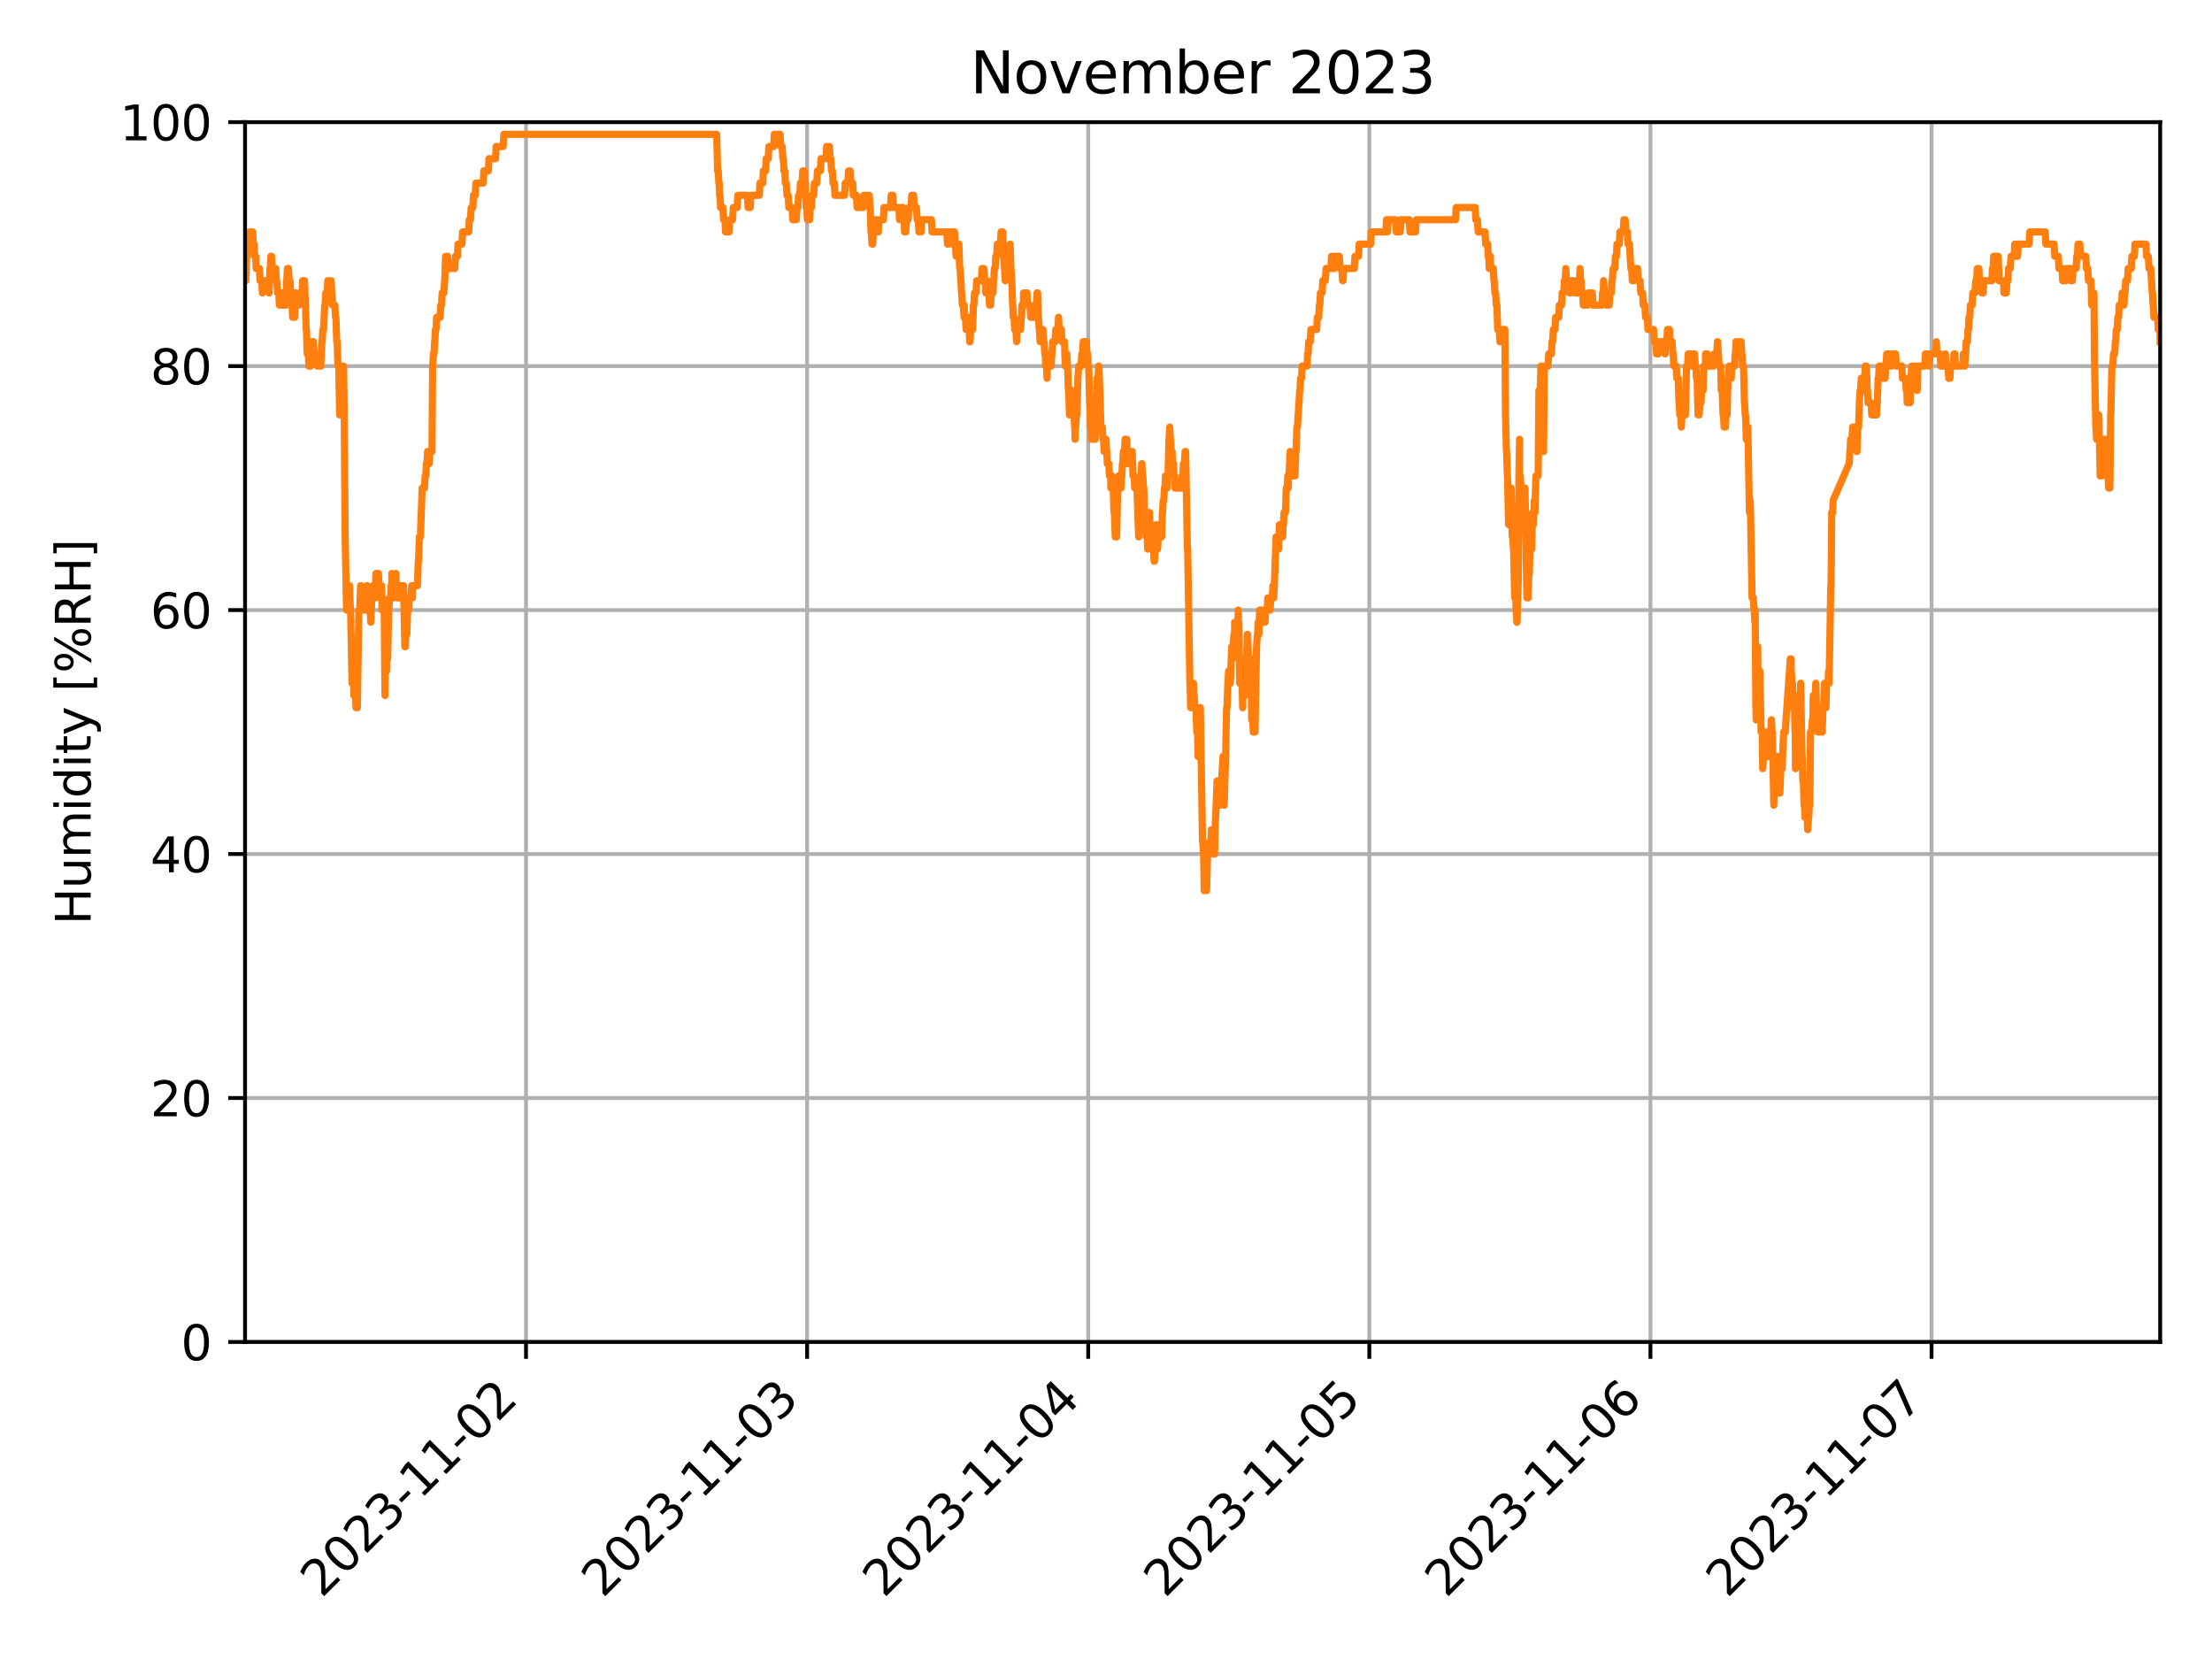 <?xml version="1.0" encoding="utf-8" standalone="no"?>
<!DOCTYPE svg PUBLIC "-//W3C//DTD SVG 1.1//EN"
  "http://www.w3.org/Graphics/SVG/1.1/DTD/svg11.dtd">
<svg xmlns:xlink="http://www.w3.org/1999/xlink" width="460.8pt" height="345.6pt" viewBox="0 0 460.8 345.6" xmlns="http://www.w3.org/2000/svg" version="1.1">
 <defs>
  <style type="text/css">*{stroke-linejoin: round; stroke-linecap: butt}</style>
 </defs>
 <g id="figure_1">
  <g id="patch_1">
   <path d="M 0 345.6 
L 460.8 345.6 
L 460.8 0 
L 0 0 
z
" style="fill: #ffffff"/>
  </g>
  <g id="axes_1">
   <g id="patch_2">
    <path d="M 51.05 279.561 
L 450 279.561 
L 450 25.44 
L 51.05 25.44 
z
" style="fill: #ffffff"/>
   </g>
   <g id="matplotlib.axis_1">
    <g id="xtick_1">
     <g id="line2d_1">
      <path d="M 109.578 279.561 
L 109.578 25.44 
" clip-path="url(#p30693fe4ca)" style="fill: none; stroke: #b0b0b0; stroke-width: 0.8; stroke-linecap: square"/>
     </g>
     <g id="line2d_2">
      <defs>
       <path id="m08a5ebbce8" d="M 0 0 
L 0 3.5 
" style="stroke: #000000; stroke-width: 0.8"/>
      </defs>
      <g>
       <use xlink:href="#m08a5ebbce8" x="109.578" y="279.561" style="stroke: #000000; stroke-width: 0.8"/>
      </g>
     </g>
     <g id="text_1">
      <!-- 2023-11-02 -->
      <g transform="translate(67.014 333.028) rotate(-45) scale(0.1 -0.1)">
       <defs>
        <path id="DejaVuSans-32" d="M 1228 531 
L 3431 531 
L 3431 0 
L 469 0 
L 469 531 
Q 828 903 1448 1529 
Q 2069 2156 2228 2338 
Q 2531 2678 2651 2914 
Q 2772 3150 2772 3378 
Q 2772 3750 2511 3984 
Q 2250 4219 1831 4219 
Q 1534 4219 1204 4116 
Q 875 4013 500 3803 
L 500 4441 
Q 881 4594 1212 4672 
Q 1544 4750 1819 4750 
Q 2544 4750 2975 4387 
Q 3406 4025 3406 3419 
Q 3406 3131 3298 2873 
Q 3191 2616 2906 2266 
Q 2828 2175 2409 1742 
Q 1991 1309 1228 531 
z
" transform="scale(0.016)"/>
        <path id="DejaVuSans-30" d="M 2034 4250 
Q 1547 4250 1301 3770 
Q 1056 3291 1056 2328 
Q 1056 1369 1301 889 
Q 1547 409 2034 409 
Q 2525 409 2770 889 
Q 3016 1369 3016 2328 
Q 3016 3291 2770 3770 
Q 2525 4250 2034 4250 
z
M 2034 4750 
Q 2819 4750 3233 4129 
Q 3647 3509 3647 2328 
Q 3647 1150 3233 529 
Q 2819 -91 2034 -91 
Q 1250 -91 836 529 
Q 422 1150 422 2328 
Q 422 3509 836 4129 
Q 1250 4750 2034 4750 
z
" transform="scale(0.016)"/>
        <path id="DejaVuSans-33" d="M 2597 2516 
Q 3050 2419 3304 2112 
Q 3559 1806 3559 1356 
Q 3559 666 3084 287 
Q 2609 -91 1734 -91 
Q 1441 -91 1130 -33 
Q 819 25 488 141 
L 488 750 
Q 750 597 1062 519 
Q 1375 441 1716 441 
Q 2309 441 2620 675 
Q 2931 909 2931 1356 
Q 2931 1769 2642 2001 
Q 2353 2234 1838 2234 
L 1294 2234 
L 1294 2753 
L 1863 2753 
Q 2328 2753 2575 2939 
Q 2822 3125 2822 3475 
Q 2822 3834 2567 4026 
Q 2313 4219 1838 4219 
Q 1578 4219 1281 4162 
Q 984 4106 628 3988 
L 628 4550 
Q 988 4650 1302 4700 
Q 1616 4750 1894 4750 
Q 2613 4750 3031 4423 
Q 3450 4097 3450 3541 
Q 3450 3153 3228 2886 
Q 3006 2619 2597 2516 
z
" transform="scale(0.016)"/>
        <path id="DejaVuSans-2d" d="M 313 2009 
L 1997 2009 
L 1997 1497 
L 313 1497 
L 313 2009 
z
" transform="scale(0.016)"/>
        <path id="DejaVuSans-31" d="M 794 531 
L 1825 531 
L 1825 4091 
L 703 3866 
L 703 4441 
L 1819 4666 
L 2450 4666 
L 2450 531 
L 3481 531 
L 3481 0 
L 794 0 
L 794 531 
z
" transform="scale(0.016)"/>
       </defs>
       <use xlink:href="#DejaVuSans-32"/>
       <use xlink:href="#DejaVuSans-30" x="63.623"/>
       <use xlink:href="#DejaVuSans-32" x="127.246"/>
       <use xlink:href="#DejaVuSans-33" x="190.869"/>
       <use xlink:href="#DejaVuSans-2d" x="254.492"/>
       <use xlink:href="#DejaVuSans-31" x="290.576"/>
       <use xlink:href="#DejaVuSans-31" x="354.199"/>
       <use xlink:href="#DejaVuSans-2d" x="417.822"/>
       <use xlink:href="#DejaVuSans-30" x="453.906"/>
       <use xlink:href="#DejaVuSans-32" x="517.529"/>
      </g>
     </g>
    </g>
    <g id="xtick_2">
     <g id="line2d_3">
      <path d="M 168.138 279.561 
L 168.138 25.44 
" clip-path="url(#p30693fe4ca)" style="fill: none; stroke: #b0b0b0; stroke-width: 0.8; stroke-linecap: square"/>
     </g>
     <g id="line2d_4">
      <g>
       <use xlink:href="#m08a5ebbce8" x="168.138" y="279.561" style="stroke: #000000; stroke-width: 0.8"/>
      </g>
     </g>
     <g id="text_2">
      <!-- 2023-11-03 -->
      <g transform="translate(125.574 333.028) rotate(-45) scale(0.1 -0.1)">
       <use xlink:href="#DejaVuSans-32"/>
       <use xlink:href="#DejaVuSans-30" x="63.623"/>
       <use xlink:href="#DejaVuSans-32" x="127.246"/>
       <use xlink:href="#DejaVuSans-33" x="190.869"/>
       <use xlink:href="#DejaVuSans-2d" x="254.492"/>
       <use xlink:href="#DejaVuSans-31" x="290.576"/>
       <use xlink:href="#DejaVuSans-31" x="354.199"/>
       <use xlink:href="#DejaVuSans-2d" x="417.822"/>
       <use xlink:href="#DejaVuSans-30" x="453.906"/>
       <use xlink:href="#DejaVuSans-33" x="517.529"/>
      </g>
     </g>
    </g>
    <g id="xtick_3">
     <g id="line2d_5">
      <path d="M 226.698 279.561 
L 226.698 25.44 
" clip-path="url(#p30693fe4ca)" style="fill: none; stroke: #b0b0b0; stroke-width: 0.8; stroke-linecap: square"/>
     </g>
     <g id="line2d_6">
      <g>
       <use xlink:href="#m08a5ebbce8" x="226.698" y="279.561" style="stroke: #000000; stroke-width: 0.8"/>
      </g>
     </g>
     <g id="text_3">
      <!-- 2023-11-04 -->
      <g transform="translate(184.133 333.028) rotate(-45) scale(0.1 -0.1)">
       <defs>
        <path id="DejaVuSans-34" d="M 2419 4116 
L 825 1625 
L 2419 1625 
L 2419 4116 
z
M 2253 4666 
L 3047 4666 
L 3047 1625 
L 3713 1625 
L 3713 1100 
L 3047 1100 
L 3047 0 
L 2419 0 
L 2419 1100 
L 313 1100 
L 313 1709 
L 2253 4666 
z
" transform="scale(0.016)"/>
       </defs>
       <use xlink:href="#DejaVuSans-32"/>
       <use xlink:href="#DejaVuSans-30" x="63.623"/>
       <use xlink:href="#DejaVuSans-32" x="127.246"/>
       <use xlink:href="#DejaVuSans-33" x="190.869"/>
       <use xlink:href="#DejaVuSans-2d" x="254.492"/>
       <use xlink:href="#DejaVuSans-31" x="290.576"/>
       <use xlink:href="#DejaVuSans-31" x="354.199"/>
       <use xlink:href="#DejaVuSans-2d" x="417.822"/>
       <use xlink:href="#DejaVuSans-30" x="453.906"/>
       <use xlink:href="#DejaVuSans-34" x="517.529"/>
      </g>
     </g>
    </g>
    <g id="xtick_4">
     <g id="line2d_7">
      <path d="M 285.257 279.561 
L 285.257 25.44 
" clip-path="url(#p30693fe4ca)" style="fill: none; stroke: #b0b0b0; stroke-width: 0.8; stroke-linecap: square"/>
     </g>
     <g id="line2d_8">
      <g>
       <use xlink:href="#m08a5ebbce8" x="285.257" y="279.561" style="stroke: #000000; stroke-width: 0.8"/>
      </g>
     </g>
     <g id="text_4">
      <!-- 2023-11-05 -->
      <g transform="translate(242.693 333.028) rotate(-45) scale(0.1 -0.1)">
       <defs>
        <path id="DejaVuSans-35" d="M 691 4666 
L 3169 4666 
L 3169 4134 
L 1269 4134 
L 1269 2991 
Q 1406 3038 1543 3061 
Q 1681 3084 1819 3084 
Q 2600 3084 3056 2656 
Q 3513 2228 3513 1497 
Q 3513 744 3044 326 
Q 2575 -91 1722 -91 
Q 1428 -91 1123 -41 
Q 819 9 494 109 
L 494 744 
Q 775 591 1075 516 
Q 1375 441 1709 441 
Q 2250 441 2565 725 
Q 2881 1009 2881 1497 
Q 2881 1984 2565 2268 
Q 2250 2553 1709 2553 
Q 1456 2553 1204 2497 
Q 953 2441 691 2322 
L 691 4666 
z
" transform="scale(0.016)"/>
       </defs>
       <use xlink:href="#DejaVuSans-32"/>
       <use xlink:href="#DejaVuSans-30" x="63.623"/>
       <use xlink:href="#DejaVuSans-32" x="127.246"/>
       <use xlink:href="#DejaVuSans-33" x="190.869"/>
       <use xlink:href="#DejaVuSans-2d" x="254.492"/>
       <use xlink:href="#DejaVuSans-31" x="290.576"/>
       <use xlink:href="#DejaVuSans-31" x="354.199"/>
       <use xlink:href="#DejaVuSans-2d" x="417.822"/>
       <use xlink:href="#DejaVuSans-30" x="453.906"/>
       <use xlink:href="#DejaVuSans-35" x="517.529"/>
      </g>
     </g>
    </g>
    <g id="xtick_5">
     <g id="line2d_9">
      <path d="M 343.817 279.561 
L 343.817 25.44 
" clip-path="url(#p30693fe4ca)" style="fill: none; stroke: #b0b0b0; stroke-width: 0.8; stroke-linecap: square"/>
     </g>
     <g id="line2d_10">
      <g>
       <use xlink:href="#m08a5ebbce8" x="343.817" y="279.561" style="stroke: #000000; stroke-width: 0.8"/>
      </g>
     </g>
     <g id="text_5">
      <!-- 2023-11-06 -->
      <g transform="translate(301.252 333.028) rotate(-45) scale(0.1 -0.1)">
       <defs>
        <path id="DejaVuSans-36" d="M 2113 2584 
Q 1688 2584 1439 2293 
Q 1191 2003 1191 1497 
Q 1191 994 1439 701 
Q 1688 409 2113 409 
Q 2538 409 2786 701 
Q 3034 994 3034 1497 
Q 3034 2003 2786 2293 
Q 2538 2584 2113 2584 
z
M 3366 4563 
L 3366 3988 
Q 3128 4100 2886 4159 
Q 2644 4219 2406 4219 
Q 1781 4219 1451 3797 
Q 1122 3375 1075 2522 
Q 1259 2794 1537 2939 
Q 1816 3084 2150 3084 
Q 2853 3084 3261 2657 
Q 3669 2231 3669 1497 
Q 3669 778 3244 343 
Q 2819 -91 2113 -91 
Q 1303 -91 875 529 
Q 447 1150 447 2328 
Q 447 3434 972 4092 
Q 1497 4750 2381 4750 
Q 2619 4750 2861 4703 
Q 3103 4656 3366 4563 
z
" transform="scale(0.016)"/>
       </defs>
       <use xlink:href="#DejaVuSans-32"/>
       <use xlink:href="#DejaVuSans-30" x="63.623"/>
       <use xlink:href="#DejaVuSans-32" x="127.246"/>
       <use xlink:href="#DejaVuSans-33" x="190.869"/>
       <use xlink:href="#DejaVuSans-2d" x="254.492"/>
       <use xlink:href="#DejaVuSans-31" x="290.576"/>
       <use xlink:href="#DejaVuSans-31" x="354.199"/>
       <use xlink:href="#DejaVuSans-2d" x="417.822"/>
       <use xlink:href="#DejaVuSans-30" x="453.906"/>
       <use xlink:href="#DejaVuSans-36" x="517.529"/>
      </g>
     </g>
    </g>
    <g id="xtick_6">
     <g id="line2d_11">
      <path d="M 402.376 279.561 
L 402.376 25.44 
" clip-path="url(#p30693fe4ca)" style="fill: none; stroke: #b0b0b0; stroke-width: 0.8; stroke-linecap: square"/>
     </g>
     <g id="line2d_12">
      <g>
       <use xlink:href="#m08a5ebbce8" x="402.376" y="279.561" style="stroke: #000000; stroke-width: 0.8"/>
      </g>
     </g>
     <g id="text_6">
      <!-- 2023-11-07 -->
      <g transform="translate(359.812 333.028) rotate(-45) scale(0.1 -0.1)">
       <defs>
        <path id="DejaVuSans-37" d="M 525 4666 
L 3525 4666 
L 3525 4397 
L 1831 0 
L 1172 0 
L 2766 4134 
L 525 4134 
L 525 4666 
z
" transform="scale(0.016)"/>
       </defs>
       <use xlink:href="#DejaVuSans-32"/>
       <use xlink:href="#DejaVuSans-30" x="63.623"/>
       <use xlink:href="#DejaVuSans-32" x="127.246"/>
       <use xlink:href="#DejaVuSans-33" x="190.869"/>
       <use xlink:href="#DejaVuSans-2d" x="254.492"/>
       <use xlink:href="#DejaVuSans-31" x="290.576"/>
       <use xlink:href="#DejaVuSans-31" x="354.199"/>
       <use xlink:href="#DejaVuSans-2d" x="417.822"/>
       <use xlink:href="#DejaVuSans-30" x="453.906"/>
       <use xlink:href="#DejaVuSans-37" x="517.529"/>
      </g>
     </g>
    </g>
   </g>
   <g id="matplotlib.axis_2">
    <g id="ytick_1">
     <g id="line2d_13">
      <path d="M 51.05 279.561 
L 450 279.561 
" clip-path="url(#p30693fe4ca)" style="fill: none; stroke: #b0b0b0; stroke-width: 0.8; stroke-linecap: square"/>
     </g>
     <g id="line2d_14">
      <defs>
       <path id="m206d649d02" d="M 0 0 
L -3.5 0 
" style="stroke: #000000; stroke-width: 0.8"/>
      </defs>
      <g>
       <use xlink:href="#m206d649d02" x="51.05" y="279.561" style="stroke: #000000; stroke-width: 0.8"/>
      </g>
     </g>
     <g id="text_7">
      <!-- 0 -->
      <g transform="translate(37.688 283.36) scale(0.1 -0.1)">
       <use xlink:href="#DejaVuSans-30"/>
      </g>
     </g>
    </g>
    <g id="ytick_2">
     <g id="line2d_15">
      <path d="M 51.05 228.737 
L 450 228.737 
" clip-path="url(#p30693fe4ca)" style="fill: none; stroke: #b0b0b0; stroke-width: 0.8; stroke-linecap: square"/>
     </g>
     <g id="line2d_16">
      <g>
       <use xlink:href="#m206d649d02" x="51.05" y="228.737" style="stroke: #000000; stroke-width: 0.8"/>
      </g>
     </g>
     <g id="text_8">
      <!-- 20 -->
      <g transform="translate(31.325 232.536) scale(0.1 -0.1)">
       <use xlink:href="#DejaVuSans-32"/>
       <use xlink:href="#DejaVuSans-30" x="63.623"/>
      </g>
     </g>
    </g>
    <g id="ytick_3">
     <g id="line2d_17">
      <path d="M 51.05 177.913 
L 450 177.913 
" clip-path="url(#p30693fe4ca)" style="fill: none; stroke: #b0b0b0; stroke-width: 0.8; stroke-linecap: square"/>
     </g>
     <g id="line2d_18">
      <g>
       <use xlink:href="#m206d649d02" x="51.05" y="177.913" style="stroke: #000000; stroke-width: 0.8"/>
      </g>
     </g>
     <g id="text_9">
      <!-- 40 -->
      <g transform="translate(31.325 181.712) scale(0.1 -0.1)">
       <use xlink:href="#DejaVuSans-34"/>
       <use xlink:href="#DejaVuSans-30" x="63.623"/>
      </g>
     </g>
    </g>
    <g id="ytick_4">
     <g id="line2d_19">
      <path d="M 51.05 127.088 
L 450 127.088 
" clip-path="url(#p30693fe4ca)" style="fill: none; stroke: #b0b0b0; stroke-width: 0.8; stroke-linecap: square"/>
     </g>
     <g id="line2d_20">
      <g>
       <use xlink:href="#m206d649d02" x="51.05" y="127.088" style="stroke: #000000; stroke-width: 0.8"/>
      </g>
     </g>
     <g id="text_10">
      <!-- 60 -->
      <g transform="translate(31.325 130.888) scale(0.1 -0.1)">
       <use xlink:href="#DejaVuSans-36"/>
       <use xlink:href="#DejaVuSans-30" x="63.623"/>
      </g>
     </g>
    </g>
    <g id="ytick_5">
     <g id="line2d_21">
      <path d="M 51.05 76.264 
L 450 76.264 
" clip-path="url(#p30693fe4ca)" style="fill: none; stroke: #b0b0b0; stroke-width: 0.8; stroke-linecap: square"/>
     </g>
     <g id="line2d_22">
      <g>
       <use xlink:href="#m206d649d02" x="51.05" y="76.264" style="stroke: #000000; stroke-width: 0.8"/>
      </g>
     </g>
     <g id="text_11">
      <!-- 80 -->
      <g transform="translate(31.325 80.063) scale(0.1 -0.1)">
       <defs>
        <path id="DejaVuSans-38" d="M 2034 2216 
Q 1584 2216 1326 1975 
Q 1069 1734 1069 1313 
Q 1069 891 1326 650 
Q 1584 409 2034 409 
Q 2484 409 2743 651 
Q 3003 894 3003 1313 
Q 3003 1734 2745 1975 
Q 2488 2216 2034 2216 
z
M 1403 2484 
Q 997 2584 770 2862 
Q 544 3141 544 3541 
Q 544 4100 942 4425 
Q 1341 4750 2034 4750 
Q 2731 4750 3128 4425 
Q 3525 4100 3525 3541 
Q 3525 3141 3298 2862 
Q 3072 2584 2669 2484 
Q 3125 2378 3379 2068 
Q 3634 1759 3634 1313 
Q 3634 634 3220 271 
Q 2806 -91 2034 -91 
Q 1263 -91 848 271 
Q 434 634 434 1313 
Q 434 1759 690 2068 
Q 947 2378 1403 2484 
z
M 1172 3481 
Q 1172 3119 1398 2916 
Q 1625 2713 2034 2713 
Q 2441 2713 2670 2916 
Q 2900 3119 2900 3481 
Q 2900 3844 2670 4047 
Q 2441 4250 2034 4250 
Q 1625 4250 1398 4047 
Q 1172 3844 1172 3481 
z
" transform="scale(0.016)"/>
       </defs>
       <use xlink:href="#DejaVuSans-38"/>
       <use xlink:href="#DejaVuSans-30" x="63.623"/>
      </g>
     </g>
    </g>
    <g id="ytick_6">
     <g id="line2d_23">
      <path d="M 51.05 25.44 
L 450 25.44 
" clip-path="url(#p30693fe4ca)" style="fill: none; stroke: #b0b0b0; stroke-width: 0.8; stroke-linecap: square"/>
     </g>
     <g id="line2d_24">
      <g>
       <use xlink:href="#m206d649d02" x="51.05" y="25.44" style="stroke: #000000; stroke-width: 0.8"/>
      </g>
     </g>
     <g id="text_12">
      <!-- 100 -->
      <g transform="translate(24.962 29.239) scale(0.1 -0.1)">
       <use xlink:href="#DejaVuSans-31"/>
       <use xlink:href="#DejaVuSans-30" x="63.623"/>
       <use xlink:href="#DejaVuSans-30" x="127.246"/>
      </g>
     </g>
    </g>
    <g id="text_13">
     <!-- Humidity [%RH] -->
     <g transform="translate(18.883 192.647) rotate(-90) scale(0.1 -0.1)">
      <defs>
       <path id="DejaVuSans-48" d="M 628 4666 
L 1259 4666 
L 1259 2753 
L 3553 2753 
L 3553 4666 
L 4184 4666 
L 4184 0 
L 3553 0 
L 3553 2222 
L 1259 2222 
L 1259 0 
L 628 0 
L 628 4666 
z
" transform="scale(0.016)"/>
       <path id="DejaVuSans-75" d="M 544 1381 
L 544 3500 
L 1119 3500 
L 1119 1403 
Q 1119 906 1312 657 
Q 1506 409 1894 409 
Q 2359 409 2629 706 
Q 2900 1003 2900 1516 
L 2900 3500 
L 3475 3500 
L 3475 0 
L 2900 0 
L 2900 538 
Q 2691 219 2414 64 
Q 2138 -91 1772 -91 
Q 1169 -91 856 284 
Q 544 659 544 1381 
z
M 1991 3584 
L 1991 3584 
z
" transform="scale(0.016)"/>
       <path id="DejaVuSans-6d" d="M 3328 2828 
Q 3544 3216 3844 3400 
Q 4144 3584 4550 3584 
Q 5097 3584 5394 3201 
Q 5691 2819 5691 2113 
L 5691 0 
L 5113 0 
L 5113 2094 
Q 5113 2597 4934 2840 
Q 4756 3084 4391 3084 
Q 3944 3084 3684 2787 
Q 3425 2491 3425 1978 
L 3425 0 
L 2847 0 
L 2847 2094 
Q 2847 2600 2669 2842 
Q 2491 3084 2119 3084 
Q 1678 3084 1418 2786 
Q 1159 2488 1159 1978 
L 1159 0 
L 581 0 
L 581 3500 
L 1159 3500 
L 1159 2956 
Q 1356 3278 1631 3431 
Q 1906 3584 2284 3584 
Q 2666 3584 2933 3390 
Q 3200 3197 3328 2828 
z
" transform="scale(0.016)"/>
       <path id="DejaVuSans-69" d="M 603 3500 
L 1178 3500 
L 1178 0 
L 603 0 
L 603 3500 
z
M 603 4863 
L 1178 4863 
L 1178 4134 
L 603 4134 
L 603 4863 
z
" transform="scale(0.016)"/>
       <path id="DejaVuSans-64" d="M 2906 2969 
L 2906 4863 
L 3481 4863 
L 3481 0 
L 2906 0 
L 2906 525 
Q 2725 213 2448 61 
Q 2172 -91 1784 -91 
Q 1150 -91 751 415 
Q 353 922 353 1747 
Q 353 2572 751 3078 
Q 1150 3584 1784 3584 
Q 2172 3584 2448 3432 
Q 2725 3281 2906 2969 
z
M 947 1747 
Q 947 1113 1208 752 
Q 1469 391 1925 391 
Q 2381 391 2643 752 
Q 2906 1113 2906 1747 
Q 2906 2381 2643 2742 
Q 2381 3103 1925 3103 
Q 1469 3103 1208 2742 
Q 947 2381 947 1747 
z
" transform="scale(0.016)"/>
       <path id="DejaVuSans-74" d="M 1172 4494 
L 1172 3500 
L 2356 3500 
L 2356 3053 
L 1172 3053 
L 1172 1153 
Q 1172 725 1289 603 
Q 1406 481 1766 481 
L 2356 481 
L 2356 0 
L 1766 0 
Q 1100 0 847 248 
Q 594 497 594 1153 
L 594 3053 
L 172 3053 
L 172 3500 
L 594 3500 
L 594 4494 
L 1172 4494 
z
" transform="scale(0.016)"/>
       <path id="DejaVuSans-79" d="M 2059 -325 
Q 1816 -950 1584 -1140 
Q 1353 -1331 966 -1331 
L 506 -1331 
L 506 -850 
L 844 -850 
Q 1081 -850 1212 -737 
Q 1344 -625 1503 -206 
L 1606 56 
L 191 3500 
L 800 3500 
L 1894 763 
L 2988 3500 
L 3597 3500 
L 2059 -325 
z
" transform="scale(0.016)"/>
       <path id="DejaVuSans-20" transform="scale(0.016)"/>
       <path id="DejaVuSans-5b" d="M 550 4863 
L 1875 4863 
L 1875 4416 
L 1125 4416 
L 1125 -397 
L 1875 -397 
L 1875 -844 
L 550 -844 
L 550 4863 
z
" transform="scale(0.016)"/>
       <path id="DejaVuSans-25" d="M 4653 2053 
Q 4381 2053 4226 1822 
Q 4072 1591 4072 1178 
Q 4072 772 4226 539 
Q 4381 306 4653 306 
Q 4919 306 5073 539 
Q 5228 772 5228 1178 
Q 5228 1588 5073 1820 
Q 4919 2053 4653 2053 
z
M 4653 2450 
Q 5147 2450 5437 2106 
Q 5728 1763 5728 1178 
Q 5728 594 5436 251 
Q 5144 -91 4653 -91 
Q 4153 -91 3862 251 
Q 3572 594 3572 1178 
Q 3572 1766 3864 2108 
Q 4156 2450 4653 2450 
z
M 1428 4353 
Q 1159 4353 1004 4120 
Q 850 3888 850 3481 
Q 850 3069 1003 2837 
Q 1156 2606 1428 2606 
Q 1700 2606 1854 2837 
Q 2009 3069 2009 3481 
Q 2009 3884 1853 4118 
Q 1697 4353 1428 4353 
z
M 4250 4750 
L 4750 4750 
L 1831 -91 
L 1331 -91 
L 4250 4750 
z
M 1428 4750 
Q 1922 4750 2215 4408 
Q 2509 4066 2509 3481 
Q 2509 2891 2217 2550 
Q 1925 2209 1428 2209 
Q 931 2209 642 2551 
Q 353 2894 353 3481 
Q 353 4063 643 4406 
Q 934 4750 1428 4750 
z
" transform="scale(0.016)"/>
       <path id="DejaVuSans-52" d="M 2841 2188 
Q 3044 2119 3236 1894 
Q 3428 1669 3622 1275 
L 4263 0 
L 3584 0 
L 2988 1197 
Q 2756 1666 2539 1819 
Q 2322 1972 1947 1972 
L 1259 1972 
L 1259 0 
L 628 0 
L 628 4666 
L 2053 4666 
Q 2853 4666 3247 4331 
Q 3641 3997 3641 3322 
Q 3641 2881 3436 2590 
Q 3231 2300 2841 2188 
z
M 1259 4147 
L 1259 2491 
L 2053 2491 
Q 2509 2491 2742 2702 
Q 2975 2913 2975 3322 
Q 2975 3731 2742 3939 
Q 2509 4147 2053 4147 
L 1259 4147 
z
" transform="scale(0.016)"/>
       <path id="DejaVuSans-5d" d="M 1947 4863 
L 1947 -844 
L 622 -844 
L 622 -397 
L 1369 -397 
L 1369 4416 
L 622 4416 
L 622 4863 
L 1947 4863 
z
" transform="scale(0.016)"/>
      </defs>
      <use xlink:href="#DejaVuSans-48"/>
      <use xlink:href="#DejaVuSans-75" x="75.195"/>
      <use xlink:href="#DejaVuSans-6d" x="138.574"/>
      <use xlink:href="#DejaVuSans-69" x="235.986"/>
      <use xlink:href="#DejaVuSans-64" x="263.77"/>
      <use xlink:href="#DejaVuSans-69" x="327.246"/>
      <use xlink:href="#DejaVuSans-74" x="355.029"/>
      <use xlink:href="#DejaVuSans-79" x="394.238"/>
      <use xlink:href="#DejaVuSans-20" x="453.418"/>
      <use xlink:href="#DejaVuSans-5b" x="485.205"/>
      <use xlink:href="#DejaVuSans-25" x="524.219"/>
      <use xlink:href="#DejaVuSans-52" x="619.238"/>
      <use xlink:href="#DejaVuSans-48" x="688.721"/>
      <use xlink:href="#DejaVuSans-5d" x="763.916"/>
     </g>
    </g>
   </g>
   <g id="line2d_25">
    <path d="M 51.05 58.476 
L 51.213 58.476 
L 51.375 53.393 
L 51.473 53.393 
L 51.603 50.852 
L 51.863 50.852 
L 51.993 48.311 
L 52.644 48.311 
L 52.774 50.852 
L 52.937 50.852 
L 53.067 53.393 
L 53.262 53.393 
L 53.36 55.935 
L 54.043 55.935 
L 54.173 58.476 
L 54.531 58.476 
L 54.661 61.017 
L 54.791 58.476 
L 55.897 58.476 
L 56.027 61.017 
L 56.06 61.017 
L 56.223 55.935 
L 56.32 55.935 
L 56.418 53.393 
L 56.581 53.393 
L 56.711 55.935 
L 57.426 55.935 
L 57.557 58.476 
L 57.654 58.476 
L 57.817 61.017 
L 58.077 61.017 
L 58.207 63.558 
L 58.5 63.558 
L 58.63 61.017 
L 58.663 61.017 
L 58.793 63.558 
L 59.541 63.558 
L 59.704 58.476 
L 59.736 58.476 
L 59.866 55.935 
L 60.094 55.935 
L 60.224 58.476 
L 60.42 58.476 
L 60.55 61.017 
L 60.647 61.017 
L 60.777 63.558 
L 60.842 63.558 
L 60.972 66.099 
L 61.395 66.099 
L 61.558 61.017 
L 61.656 61.017 
L 61.786 63.558 
L 62.306 63.558 
L 62.437 61.017 
L 62.924 61.017 
L 63.054 58.476 
L 63.445 58.476 
L 63.608 63.558 
L 63.64 63.558 
L 63.77 68.641 
L 63.835 68.641 
L 63.998 73.723 
L 64.226 73.723 
L 64.356 76.264 
L 64.519 73.723 
L 64.551 73.723 
L 64.681 76.264 
L 64.844 71.182 
L 65.299 71.182 
L 65.43 73.723 
L 65.95 73.723 
L 66.08 76.264 
L 66.828 76.264 
L 67.056 71.182 
L 67.121 71.182 
L 67.251 68.641 
L 67.414 68.641 
L 67.642 63.558 
L 67.739 63.558 
L 67.869 61.017 
L 68.162 61.017 
L 68.292 58.476 
L 68.975 58.476 
L 69.106 61.017 
L 69.138 61.017 
L 69.301 63.558 
L 69.756 63.558 
L 69.886 66.099 
L 69.984 66.099 
L 70.147 71.182 
L 70.244 71.182 
L 70.407 76.264 
L 70.57 76.264 
L 70.765 86.429 
L 70.992 76.264 
L 71.578 76.264 
L 71.708 86.429 
L 71.903 111.841 
L 72.196 127.088 
L 72.294 127.088 
L 72.424 124.547 
L 72.457 124.547 
L 72.587 122.006 
L 72.652 122.006 
L 72.782 124.547 
L 72.814 122.006 
L 72.879 124.547 
L 73.01 127.088 
L 73.042 127.088 
L 73.335 142.336 
L 73.498 134.712 
L 73.725 144.877 
L 73.758 144.877 
L 73.92 139.795 
L 73.953 139.795 
L 74.148 147.418 
L 74.278 144.877 
L 74.344 144.877 
L 74.441 147.418 
L 74.766 127.088 
L 74.961 127.088 
L 75.124 122.006 
L 75.222 122.006 
L 75.352 124.547 
L 75.385 124.547 
L 75.515 127.088 
L 76.263 127.088 
L 76.426 122.006 
L 76.523 122.006 
L 76.653 124.547 
L 76.751 124.547 
L 76.881 127.088 
L 77.109 127.088 
L 77.239 129.63 
L 77.467 124.547 
L 77.564 124.547 
L 77.694 122.006 
L 77.889 122.006 
L 78.02 124.547 
L 78.15 124.547 
L 78.313 119.465 
L 78.378 119.465 
L 78.41 122.006 
L 78.475 119.465 
L 78.833 119.465 
L 78.963 122.006 
L 78.996 122.006 
L 79.126 124.547 
L 79.321 124.547 
L 79.451 122.006 
L 79.484 122.006 
L 79.581 127.088 
L 79.614 124.547 
L 79.712 124.547 
L 79.841 127.088 
L 80.037 127.088 
L 80.199 144.877 
L 80.232 142.336 
L 80.395 132.171 
L 80.427 134.712 
L 80.525 139.795 
L 80.557 137.253 
L 80.752 137.253 
L 80.98 127.088 
L 81.013 127.088 
L 81.143 124.547 
L 81.371 124.547 
L 81.468 122.006 
L 81.598 122.006 
L 81.631 119.465 
L 81.696 122.006 
L 81.761 122.006 
L 81.891 124.547 
L 81.989 124.547 
L 82.119 122.006 
L 82.444 122.006 
L 82.477 119.465 
L 82.542 122.006 
L 82.672 122.006 
L 82.802 124.547 
L 82.964 124.547 
L 83.095 122.006 
L 83.16 122.006 
L 83.29 124.547 
L 83.485 124.547 
L 83.615 122.006 
L 84.071 122.006 
L 84.331 134.712 
L 84.461 134.712 
L 84.591 129.63 
L 84.721 132.171 
L 84.754 132.171 
L 84.916 127.088 
L 85.144 127.088 
L 85.274 124.547 
L 85.632 124.547 
L 85.763 122.006 
L 85.86 122.006 
L 85.925 124.547 
L 85.957 122.006 
L 86.966 122.006 
L 87.129 116.924 
L 87.194 116.924 
L 87.357 111.841 
L 87.584 111.841 
L 87.942 101.676 
L 88.43 101.676 
L 88.56 99.135 
L 88.723 99.135 
L 88.821 96.594 
L 88.951 96.594 
L 89.081 94.053 
L 89.211 96.594 
L 89.406 96.594 
L 89.569 94.053 
L 89.992 94.053 
L 90.122 76.264 
L 90.154 76.264 
L 90.285 73.723 
L 90.415 73.723 
L 90.545 71.182 
L 90.577 71.182 
L 90.707 68.641 
L 90.837 68.641 
L 90.968 66.099 
L 91.683 66.099 
L 91.813 63.558 
L 91.976 63.558 
L 92.106 61.017 
L 92.464 61.017 
L 92.627 58.476 
L 92.659 58.476 
L 92.822 53.393 
L 93.245 53.393 
L 93.375 55.935 
L 94.741 55.935 
L 94.871 53.393 
L 95.295 53.393 
L 95.425 50.852 
L 96.238 50.852 
L 96.368 48.311 
L 97.637 48.311 
L 97.767 45.77 
L 97.995 45.77 
L 98.158 43.228 
L 98.515 43.228 
L 98.645 40.687 
L 99.003 40.687 
L 99.134 38.146 
L 100.662 38.146 
L 100.792 35.605 
L 101.736 35.605 
L 101.866 33.064 
L 103.233 33.064 
L 103.363 30.522 
L 104.826 30.522 
L 104.957 27.981 
L 149.299 27.981 
L 149.494 35.605 
L 149.624 35.605 
L 149.754 38.146 
L 149.819 38.146 
L 149.917 40.687 
L 149.982 40.687 
L 150.112 43.228 
L 150.6 43.228 
L 150.73 45.77 
L 151.023 45.77 
L 151.153 48.311 
L 151.902 48.311 
L 152.032 45.77 
L 152.617 45.77 
L 152.747 43.228 
L 153.561 43.228 
L 153.723 40.687 
L 155.708 40.687 
L 155.838 43.228 
L 156.293 43.228 
L 156.423 40.687 
L 158.18 40.687 
L 158.31 38.146 
L 158.896 38.146 
L 159.026 35.605 
L 159.482 35.605 
L 159.612 33.064 
L 160.035 33.064 
L 160.165 30.522 
L 161.173 30.522 
L 161.303 27.981 
L 162.507 27.981 
L 162.637 30.522 
L 162.93 30.522 
L 163.093 33.064 
L 163.19 33.064 
L 163.32 35.605 
L 163.483 35.605 
L 163.613 38.146 
L 163.809 38.146 
L 163.939 40.687 
L 164.199 40.687 
L 164.329 43.228 
L 165.012 43.228 
L 165.142 45.77 
L 165.89 45.77 
L 166.021 43.228 
L 166.216 43.228 
L 166.346 40.687 
L 166.606 40.687 
L 166.737 38.146 
L 167.095 38.146 
L 167.224 35.605 
L 167.582 35.605 
L 167.712 38.146 
L 167.777 38.146 
L 167.94 43.228 
L 168.07 43.228 
L 168.2 45.77 
L 168.656 45.77 
L 168.786 43.228 
L 169.046 43.228 
L 169.176 40.687 
L 169.502 40.687 
L 169.665 38.146 
L 170.153 38.146 
L 170.282 35.605 
L 170.901 35.605 
L 171.031 33.064 
L 172.072 33.064 
L 172.202 30.522 
L 172.788 30.522 
L 172.918 33.064 
L 173.08 33.064 
L 173.211 35.605 
L 173.406 35.605 
L 173.536 38.146 
L 173.796 38.146 
L 173.926 40.687 
L 175.943 40.687 
L 176.073 38.146 
L 176.627 38.146 
L 176.757 35.605 
L 177.082 35.605 
L 177.212 38.146 
L 177.635 38.146 
L 177.765 40.687 
L 178.416 40.687 
L 178.546 43.228 
L 179.815 43.228 
L 179.945 40.687 
L 181.083 40.687 
L 181.246 43.228 
L 181.279 43.228 
L 181.441 48.311 
L 181.506 48.311 
L 181.637 50.852 
L 181.799 50.852 
L 181.929 48.311 
L 182.222 48.311 
L 182.32 45.77 
L 182.58 45.77 
L 182.71 48.311 
L 182.971 48.311 
L 183.1 45.77 
L 184.044 45.77 
L 184.141 43.228 
L 185.508 43.228 
L 185.638 40.687 
L 185.996 40.687 
L 186.126 43.228 
L 187.265 43.228 
L 187.395 45.77 
L 187.492 45.77 
L 187.622 43.228 
L 188.11 43.228 
L 188.24 45.77 
L 188.338 45.77 
L 188.436 48.311 
L 188.599 45.77 
L 188.696 48.311 
L 188.826 45.77 
L 189.184 45.77 
L 189.314 43.228 
L 189.802 43.228 
L 189.932 40.687 
L 190.323 40.687 
L 190.453 43.228 
L 190.908 43.228 
L 191.071 45.77 
L 191.299 45.77 
L 191.429 48.311 
L 191.884 48.311 
L 192.014 45.77 
L 194.031 45.77 
L 194.161 48.311 
L 197.252 48.311 
L 197.382 50.852 
L 197.61 50.852 
L 197.773 48.311 
L 198.261 48.311 
L 198.423 50.852 
L 198.489 50.852 
L 198.619 48.311 
L 198.846 48.311 
L 199.009 50.852 
L 199.041 50.852 
L 199.172 53.393 
L 199.334 53.393 
L 199.465 50.852 
L 199.757 50.852 
L 199.92 55.935 
L 200.017 55.935 
L 200.147 58.476 
L 200.18 58.476 
L 200.31 61.017 
L 200.343 61.017 
L 200.473 63.558 
L 200.668 63.558 
L 200.831 66.099 
L 200.863 63.558 
L 200.928 66.099 
L 201.123 66.099 
L 201.254 68.641 
L 201.579 68.641 
L 201.709 66.099 
L 201.839 66.099 
L 202.002 71.182 
L 202.067 71.182 
L 202.197 68.641 
L 202.62 68.641 
L 202.783 63.558 
L 202.88 63.558 
L 203.01 61.017 
L 203.336 61.017 
L 203.466 58.476 
L 204.442 58.476 
L 204.572 55.935 
L 204.962 55.935 
L 205.125 58.476 
L 205.223 58.476 
L 205.353 61.017 
L 205.646 61.017 
L 205.711 58.476 
L 205.743 61.017 
L 206.003 61.017 
L 206.134 63.558 
L 206.361 63.558 
L 206.492 61.017 
L 206.85 61.017 
L 206.979 58.476 
L 207.012 58.476 
L 207.142 55.935 
L 207.305 55.935 
L 207.435 53.393 
L 207.63 53.393 
L 207.76 50.852 
L 208.411 50.852 
L 208.541 48.311 
L 208.899 48.311 
L 209.061 53.393 
L 209.094 53.393 
L 209.224 55.935 
L 209.257 55.935 
L 209.42 58.476 
L 209.485 58.476 
L 209.615 55.935 
L 209.712 55.935 
L 209.842 53.393 
L 210.298 53.393 
L 210.428 50.852 
L 210.591 55.935 
L 210.623 55.935 
L 210.753 58.476 
L 210.786 58.476 
L 210.948 63.558 
L 210.981 63.558 
L 211.079 66.099 
L 211.241 66.099 
L 211.372 68.641 
L 211.664 68.641 
L 211.762 71.182 
L 211.892 68.641 
L 212.608 68.641 
L 212.738 66.099 
L 212.803 66.099 
L 212.9 63.558 
L 213.193 63.558 
L 213.226 61.017 
L 213.291 63.558 
L 213.649 63.558 
L 213.779 61.017 
L 213.941 61.017 
L 214.072 63.558 
L 214.592 63.558 
L 214.722 66.099 
L 215.471 66.099 
L 215.601 63.558 
L 215.893 63.558 
L 216.024 61.017 
L 216.154 61.017 
L 216.316 66.099 
L 216.349 66.099 
L 216.479 68.641 
L 216.544 68.641 
L 216.674 71.182 
L 216.902 71.182 
L 217.032 68.641 
L 217.26 68.641 
L 217.39 71.182 
L 217.52 71.182 
L 217.65 73.723 
L 217.748 73.723 
L 217.846 76.264 
L 218.008 76.264 
L 218.106 78.805 
L 218.236 76.264 
L 218.626 76.264 
L 218.756 73.723 
L 218.886 76.264 
L 218.984 76.264 
L 219.114 73.723 
L 219.147 73.723 
L 219.277 71.182 
L 219.797 71.182 
L 219.927 68.641 
L 220.383 68.641 
L 220.513 66.099 
L 220.643 68.641 
L 221.099 68.641 
L 221.229 71.182 
L 221.749 71.182 
L 221.912 76.264 
L 221.977 76.264 
L 222.107 73.723 
L 222.237 73.723 
L 222.368 76.264 
L 222.4 76.264 
L 222.563 81.347 
L 222.628 81.347 
L 222.79 86.429 
L 222.953 86.429 
L 223.083 83.888 
L 223.181 83.888 
L 223.311 81.347 
L 223.474 83.888 
L 223.506 83.888 
L 223.636 86.429 
L 223.734 86.429 
L 223.864 88.97 
L 223.929 88.97 
L 223.962 91.512 
L 224.027 88.97 
L 224.092 88.97 
L 224.222 86.429 
L 224.352 86.429 
L 224.547 78.805 
L 224.71 76.264 
L 225.198 76.264 
L 225.361 73.723 
L 225.523 73.723 
L 225.653 71.182 
L 226.304 71.182 
L 226.434 73.723 
L 226.564 73.723 
L 226.694 76.264 
L 226.792 76.264 
L 226.987 83.888 
L 227.02 83.888 
L 227.183 88.97 
L 227.248 88.97 
L 227.378 91.512 
L 227.605 91.512 
L 227.768 88.97 
L 227.866 88.97 
L 227.996 91.512 
L 228.159 91.512 
L 228.321 86.429 
L 228.354 86.429 
L 228.549 78.805 
L 228.744 78.805 
L 228.841 76.264 
L 228.939 76.264 
L 229.102 81.347 
L 229.135 81.347 
L 229.33 88.97 
L 229.622 88.97 
L 229.752 91.512 
L 229.883 91.512 
L 230.013 94.053 
L 230.241 94.053 
L 230.371 91.512 
L 230.403 91.512 
L 230.533 94.053 
L 230.566 94.053 
L 230.663 96.594 
L 230.989 96.594 
L 231.119 99.135 
L 231.379 99.135 
L 231.412 101.676 
L 231.477 99.135 
L 231.639 99.135 
L 231.769 101.676 
L 231.9 101.676 
L 232.062 106.759 
L 232.16 106.759 
L 232.323 111.841 
L 232.615 111.841 
L 232.843 101.676 
L 232.876 101.676 
L 233.006 99.135 
L 233.136 99.135 
L 233.299 101.676 
L 233.526 101.676 
L 233.656 99.135 
L 233.689 99.135 
L 233.819 96.594 
L 233.884 96.594 
L 234.014 94.053 
L 234.242 94.053 
L 234.372 91.512 
L 234.73 91.512 
L 234.893 96.594 
L 235.186 96.594 
L 235.316 94.053 
L 235.576 94.053 
L 235.706 96.594 
L 235.738 96.594 
L 235.869 94.053 
L 236.032 99.135 
L 236.259 99.135 
L 236.389 101.676 
L 236.845 101.676 
L 237.203 111.841 
L 237.235 111.841 
L 237.365 109.3 
L 237.43 109.3 
L 237.625 101.676 
L 237.658 101.676 
L 237.821 96.594 
L 237.886 96.594 
L 238.016 99.135 
L 238.081 99.135 
L 238.211 101.676 
L 238.276 101.676 
L 238.471 109.3 
L 238.667 109.3 
L 238.829 111.841 
L 238.992 111.841 
L 239.09 114.382 
L 239.252 109.3 
L 239.447 109.3 
L 239.48 106.759 
L 239.545 109.3 
L 239.642 109.3 
L 239.773 111.841 
L 239.805 111.841 
L 239.903 114.382 
L 240.293 114.382 
L 240.423 116.924 
L 240.488 116.924 
L 240.651 114.382 
L 240.684 114.382 
L 240.814 109.3 
L 240.944 111.841 
L 241.009 111.841 
L 241.139 114.382 
L 241.302 111.841 
L 241.367 111.841 
L 241.497 109.3 
L 241.855 109.3 
L 241.985 111.841 
L 242.148 106.759 
L 242.18 106.759 
L 242.31 104.218 
L 242.44 104.218 
L 242.57 101.676 
L 242.668 101.676 
L 242.798 99.135 
L 243.058 99.135 
L 243.124 101.676 
L 243.156 99.135 
L 243.319 99.135 
L 243.514 91.512 
L 243.546 91.512 
L 243.677 88.97 
L 243.807 91.512 
L 243.872 91.512 
L 244.002 94.053 
L 244.165 94.053 
L 244.295 96.594 
L 244.36 96.594 
L 244.457 99.135 
L 244.49 96.594 
L 244.555 99.135 
L 244.685 99.135 
L 244.783 101.676 
L 246.149 101.676 
L 246.279 99.135 
L 246.409 99.135 
L 246.539 96.594 
L 246.735 96.594 
L 246.865 94.053 
L 246.995 94.053 
L 247.353 114.382 
L 247.418 114.382 
L 247.873 142.336 
L 247.906 142.336 
L 248.036 147.418 
L 248.069 144.877 
L 248.134 147.418 
L 248.329 147.418 
L 248.459 144.877 
L 248.589 144.877 
L 248.622 142.336 
L 248.687 144.877 
L 248.784 144.877 
L 248.915 147.418 
L 249.142 147.418 
L 249.305 152.501 
L 249.337 149.959 
L 249.402 152.501 
L 249.467 152.501 
L 249.565 157.583 
L 249.598 155.042 
L 249.728 152.501 
L 249.793 152.501 
L 249.956 147.418 
L 250.053 147.418 
L 250.508 175.371 
L 250.574 175.371 
L 250.704 177.913 
L 250.736 177.913 
L 250.866 185.536 
L 250.899 182.995 
L 250.932 182.995 
L 251.094 177.913 
L 251.159 177.913 
L 251.354 185.536 
L 251.55 177.913 
L 251.908 177.913 
L 252.005 175.371 
L 252.103 175.371 
L 252.135 177.913 
L 252.2 175.371 
L 252.298 175.371 
L 252.363 172.83 
L 252.395 175.371 
L 252.525 175.371 
L 252.591 172.83 
L 252.623 175.371 
L 252.786 175.371 
L 252.916 177.913 
L 253.014 177.913 
L 253.209 170.289 
L 253.242 170.289 
L 253.534 162.665 
L 253.729 162.665 
L 253.827 165.207 
L 253.924 165.207 
L 254.055 167.748 
L 254.185 165.207 
L 254.445 165.207 
L 254.608 160.124 
L 254.64 160.124 
L 254.77 157.583 
L 254.803 157.583 
L 255.031 167.748 
L 255.226 160.124 
L 255.258 160.124 
L 255.519 147.418 
L 255.616 147.418 
L 255.779 142.336 
L 255.811 142.336 
L 255.942 139.795 
L 256.169 139.795 
L 256.3 142.336 
L 256.592 134.712 
L 256.722 137.253 
L 256.755 137.253 
L 256.885 134.712 
L 257.048 132.171 
L 257.178 132.171 
L 257.21 129.63 
L 257.275 132.171 
L 257.731 132.171 
L 257.861 129.63 
L 257.893 129.63 
L 257.959 127.088 
L 257.991 129.63 
L 258.089 129.63 
L 258.251 142.336 
L 258.316 139.795 
L 258.446 137.253 
L 258.479 137.253 
L 258.642 142.336 
L 258.772 142.336 
L 258.87 147.418 
L 258.902 144.877 
L 259.325 144.877 
L 259.487 139.795 
L 259.52 139.795 
L 259.65 137.253 
L 259.683 137.253 
L 259.846 132.171 
L 259.911 132.171 
L 260.073 137.253 
L 260.236 137.253 
L 260.398 144.877 
L 260.594 137.253 
L 260.626 137.253 
L 260.757 149.959 
L 260.822 149.959 
L 260.854 147.418 
L 260.919 149.959 
L 260.952 149.959 
L 261.082 152.501 
L 261.439 152.501 
L 261.765 134.712 
L 261.928 132.171 
L 261.993 132.171 
L 262.09 129.63 
L 262.22 132.171 
L 262.253 132.171 
L 262.416 127.088 
L 262.774 127.088 
L 262.904 129.63 
L 263.066 129.63 
L 263.196 127.088 
L 263.261 127.088 
L 263.391 129.63 
L 263.522 129.63 
L 263.652 127.088 
L 263.977 127.088 
L 264.107 124.547 
L 264.238 124.547 
L 264.4 127.088 
L 264.595 127.088 
L 264.726 124.547 
L 265.051 124.547 
L 265.181 122.006 
L 265.311 124.547 
L 265.343 124.547 
L 265.474 122.006 
L 265.832 111.841 
L 266.222 111.841 
L 266.352 114.382 
L 266.515 109.3 
L 266.71 109.3 
L 266.742 111.841 
L 266.807 109.3 
L 266.84 109.3 
L 266.97 111.841 
L 267.198 111.841 
L 267.296 109.3 
L 267.36 109.3 
L 267.491 106.759 
L 267.783 106.759 
L 267.946 101.676 
L 268.141 101.676 
L 268.271 99.135 
L 268.336 99.135 
L 268.369 101.676 
L 268.434 99.135 
L 268.532 99.135 
L 268.76 94.053 
L 268.89 96.594 
L 268.987 96.594 
L 269.117 99.135 
L 269.215 99.135 
L 269.345 96.594 
L 269.443 96.594 
L 269.573 99.135 
L 269.768 99.135 
L 269.931 94.053 
L 269.996 94.053 
L 270.158 88.97 
L 270.288 88.97 
L 270.418 86.429 
L 270.451 86.429 
L 270.581 83.888 
L 270.614 83.888 
L 270.744 81.347 
L 270.809 81.347 
L 270.939 78.805 
L 271.134 78.805 
L 271.264 76.264 
L 272.273 76.264 
L 272.403 73.723 
L 272.501 73.723 
L 272.631 71.182 
L 272.956 71.182 
L 273.086 68.641 
L 274.29 68.641 
L 274.42 66.099 
L 274.713 66.099 
L 274.843 63.558 
L 274.941 63.558 
L 275.071 61.017 
L 275.429 61.017 
L 275.559 58.476 
L 276.079 58.476 
L 276.242 55.935 
L 277.25 55.935 
L 277.381 53.393 
L 277.576 53.393 
L 277.706 55.935 
L 277.934 55.935 
L 278.064 53.393 
L 279.007 53.393 
L 279.137 55.935 
L 279.528 55.935 
L 279.691 58.476 
L 279.788 58.476 
L 279.918 55.935 
L 282.13 55.935 
L 282.26 53.393 
L 283.009 53.393 
L 283.139 50.852 
L 285.547 50.852 
L 285.644 48.311 
L 288.702 48.311 
L 288.832 45.77 
L 288.962 48.311 
L 289.06 48.311 
L 289.19 45.77 
L 290.752 45.77 
L 290.882 48.311 
L 291.695 48.311 
L 291.825 45.77 
L 293.582 45.77 
L 293.712 48.311 
L 294.884 48.311 
L 295.046 45.77 
L 303.212 45.77 
L 303.342 43.228 
L 307.311 43.228 
L 307.441 45.77 
L 307.766 45.77 
L 307.929 48.311 
L 309.361 48.311 
L 309.491 50.852 
L 309.913 50.852 
L 310.044 53.393 
L 310.109 53.393 
L 310.239 55.935 
L 310.434 55.935 
L 310.467 53.393 
L 310.532 55.935 
L 311.085 55.935 
L 311.215 58.476 
L 311.28 58.476 
L 311.41 61.017 
L 311.573 61.017 
L 311.703 63.558 
L 311.833 63.558 
L 311.996 68.641 
L 312.321 68.641 
L 312.451 71.182 
L 312.874 71.182 
L 313.004 68.641 
L 313.167 68.641 
L 313.2 71.182 
L 313.265 68.641 
L 313.492 68.641 
L 313.622 86.429 
L 313.817 94.053 
L 313.85 94.053 
L 314.013 99.135 
L 314.045 99.135 
L 314.273 109.3 
L 314.338 109.3 
L 314.468 104.218 
L 314.598 109.3 
L 314.793 101.676 
L 315.021 111.841 
L 315.119 111.841 
L 315.282 114.382 
L 315.314 114.382 
L 315.542 124.547 
L 315.672 122.006 
L 315.834 127.088 
L 315.867 127.088 
L 315.997 129.63 
L 316.03 129.63 
L 316.225 122.006 
L 316.258 122.006 
L 316.29 119.465 
L 316.42 99.135 
L 316.55 91.512 
L 316.583 101.676 
L 316.68 99.135 
L 316.713 99.135 
L 316.843 101.676 
L 317.169 101.676 
L 317.364 109.3 
L 317.429 109.3 
L 317.624 101.676 
L 317.689 101.676 
L 318.079 124.547 
L 318.145 122.006 
L 318.177 124.547 
L 318.34 124.547 
L 318.502 119.465 
L 318.6 119.465 
L 318.762 111.841 
L 318.925 111.841 
L 318.958 109.3 
L 318.99 114.382 
L 319.088 114.382 
L 319.251 106.759 
L 319.381 109.3 
L 319.413 109.3 
L 319.641 104.218 
L 319.706 104.218 
L 319.771 106.759 
L 319.803 104.218 
L 319.966 99.135 
L 320.422 99.135 
L 320.454 96.594 
L 320.584 81.347 
L 320.844 81.347 
L 321.007 76.264 
L 321.04 76.264 
L 321.17 94.053 
L 321.203 94.053 
L 321.3 91.512 
L 321.43 94.053 
L 321.56 94.053 
L 321.69 76.264 
L 322.471 76.264 
L 322.634 73.723 
L 323.187 73.723 
L 323.317 71.182 
L 323.447 71.182 
L 323.577 68.641 
L 323.935 68.641 
L 324.065 66.099 
L 324.716 66.099 
L 324.846 63.558 
L 325.302 63.558 
L 325.432 61.017 
L 325.757 61.017 
L 325.887 58.476 
L 326.05 58.476 
L 326.18 55.935 
L 326.31 58.476 
L 326.863 58.476 
L 326.993 61.017 
L 327.189 61.017 
L 327.319 58.476 
L 327.937 58.476 
L 328.099 61.017 
L 328.815 61.017 
L 328.945 58.476 
L 329.043 58.476 
L 329.141 55.935 
L 329.271 58.476 
L 329.368 58.476 
L 329.498 61.017 
L 329.693 61.017 
L 329.824 63.558 
L 330.734 63.558 
L 330.865 61.017 
L 331.71 61.017 
L 331.841 63.558 
L 333.695 63.558 
L 333.825 61.017 
L 333.988 61.017 
L 334.053 58.476 
L 334.216 61.017 
L 334.443 61.017 
L 334.573 63.558 
L 334.899 63.558 
L 335.029 61.017 
L 335.159 63.558 
L 335.224 63.558 
L 335.354 61.017 
L 335.679 61.017 
L 335.81 58.476 
L 335.875 58.476 
L 336.037 55.935 
L 336.395 55.935 
L 336.526 53.393 
L 336.72 53.393 
L 336.851 50.852 
L 337.339 50.852 
L 337.469 48.311 
L 338.152 48.311 
L 338.282 45.77 
L 338.542 45.77 
L 338.672 48.311 
L 339.03 48.311 
L 339.161 50.852 
L 339.453 50.852 
L 339.584 53.393 
L 339.746 55.935 
L 339.909 55.935 
L 340.039 58.476 
L 340.332 58.476 
L 340.462 55.935 
L 341.145 55.935 
L 341.275 58.476 
L 341.665 58.476 
L 341.796 61.017 
L 342.186 61.017 
L 342.316 63.558 
L 342.641 63.558 
L 342.804 66.099 
L 343.162 66.099 
L 343.292 68.641 
L 344.463 68.641 
L 344.626 71.182 
L 344.951 71.182 
L 345.082 73.723 
L 345.472 73.723 
L 345.602 71.182 
L 346.806 71.182 
L 346.871 73.723 
L 346.903 71.182 
L 347.229 71.182 
L 347.359 68.641 
L 347.782 68.641 
L 347.912 71.182 
L 348.335 71.182 
L 348.465 73.723 
L 348.562 73.723 
L 348.693 76.264 
L 349.181 76.264 
L 349.311 78.805 
L 349.603 78.805 
L 349.766 83.888 
L 349.799 83.888 
L 349.929 86.429 
L 350.124 86.429 
L 350.254 88.97 
L 350.384 86.429 
L 350.579 86.429 
L 350.742 83.888 
L 350.872 83.888 
L 351.003 86.429 
L 351.1 86.429 
L 351.328 76.264 
L 351.555 76.264 
L 351.686 73.723 
L 352.109 73.723 
L 352.239 76.264 
L 352.662 76.264 
L 352.792 73.723 
L 353.02 73.723 
L 353.15 76.264 
L 353.28 76.264 
L 353.41 78.805 
L 353.54 78.805 
L 353.735 86.429 
L 353.963 86.429 
L 354.093 83.888 
L 354.353 83.888 
L 354.483 81.347 
L 354.776 81.347 
L 354.939 76.264 
L 355.264 76.264 
L 355.297 73.723 
L 355.362 76.264 
L 355.589 76.264 
L 355.655 73.723 
L 355.687 76.264 
L 356.956 76.264 
L 357.086 73.723 
L 357.639 73.723 
L 357.769 71.182 
L 357.835 71.182 
L 357.932 73.723 
L 357.997 73.723 
L 358.127 76.264 
L 358.452 76.264 
L 358.583 81.347 
L 358.778 81.347 
L 358.941 86.429 
L 359.038 86.429 
L 359.168 88.97 
L 359.428 88.97 
L 359.559 86.429 
L 359.786 86.429 
L 359.982 78.805 
L 360.079 78.805 
L 360.209 76.264 
L 360.632 76.264 
L 360.665 78.805 
L 360.73 76.264 
L 361.348 76.264 
L 361.478 73.723 
L 361.543 73.723 
L 361.641 71.182 
L 362.486 71.182 
L 362.519 73.723 
L 362.584 71.182 
L 362.714 71.182 
L 362.845 73.723 
L 362.877 73.723 
L 363.04 76.264 
L 363.202 76.264 
L 363.397 83.888 
L 363.43 83.888 
L 363.56 86.429 
L 363.625 86.429 
L 363.788 91.512 
L 363.918 91.512 
L 364.048 88.97 
L 364.114 88.97 
L 364.438 106.759 
L 364.569 106.759 
L 364.601 104.218 
L 364.666 106.759 
L 364.992 124.547 
L 365.252 124.547 
L 365.382 127.088 
L 365.447 127.088 
L 365.577 129.63 
L 365.61 129.63 
L 365.642 127.088 
L 365.773 147.418 
L 365.805 147.418 
L 365.838 149.959 
L 365.935 137.253 
L 366.13 137.253 
L 366.163 134.712 
L 366.26 147.418 
L 366.293 144.877 
L 366.455 139.795 
L 366.618 139.795 
L 366.879 152.501 
L 367.106 152.501 
L 367.204 160.124 
L 367.366 157.583 
L 367.464 152.501 
L 367.627 152.501 
L 367.692 157.583 
L 367.757 155.042 
L 367.92 157.583 
L 367.952 157.583 
L 368.05 152.501 
L 368.082 155.042 
L 368.147 155.042 
L 368.18 152.501 
L 368.212 155.042 
L 368.342 157.583 
L 368.505 157.583 
L 368.57 152.501 
L 368.603 155.042 
L 368.668 157.583 
L 368.7 155.042 
L 368.831 152.501 
L 368.863 152.501 
L 368.993 149.959 
L 369.026 149.959 
L 369.156 152.501 
L 369.221 152.501 
L 369.514 167.748 
L 369.709 160.124 
L 369.839 165.207 
L 369.969 162.665 
L 370.002 165.207 
L 370.067 162.665 
L 370.23 157.583 
L 370.424 165.207 
L 370.457 165.207 
L 370.49 162.665 
L 370.555 165.207 
L 370.783 165.207 
L 371.075 157.583 
L 371.226 157.583 
L 371.27 160.124 
L 371.336 157.583 
L 371.563 152.501 
L 371.921 152.501 
L 372.051 149.959 
L 372.962 137.253 
L 373.092 139.795 
L 373.125 137.253 
L 373.158 139.795 
L 373.32 142.336 
L 373.417 142.336 
L 373.515 147.418 
L 373.548 144.877 
L 373.808 144.877 
L 373.938 152.501 
L 373.971 152.501 
L 374.036 160.124 
L 374.068 152.501 
L 374.166 152.501 
L 374.328 147.418 
L 374.621 147.418 
L 374.719 144.877 
L 374.882 149.959 
L 374.914 149.959 
L 375.109 142.336 
L 375.402 157.583 
L 375.434 157.583 
L 375.565 162.665 
L 375.662 162.665 
L 375.825 167.748 
L 375.923 167.748 
L 375.988 170.289 
L 376.02 167.748 
L 376.053 165.207 
L 376.118 167.748 
L 376.15 167.748 
L 376.183 165.207 
L 376.216 167.748 
L 376.28 170.289 
L 376.313 167.748 
L 376.41 167.748 
L 376.573 172.83 
L 376.606 172.83 
L 376.736 170.289 
L 376.801 170.289 
L 376.996 165.207 
L 377.029 167.748 
L 377.159 152.501 
L 377.386 152.501 
L 377.549 149.959 
L 377.647 149.959 
L 377.744 144.877 
L 377.777 147.418 
L 377.81 147.418 
L 377.94 144.877 
L 378.005 144.877 
L 378.037 147.418 
L 378.102 144.877 
L 378.167 144.877 
L 378.265 142.336 
L 378.46 149.959 
L 378.558 149.959 
L 378.623 147.418 
L 378.72 152.501 
L 378.786 149.959 
L 378.851 149.959 
L 378.948 152.501 
L 379.111 147.418 
L 379.371 147.418 
L 379.534 152.501 
L 379.599 152.501 
L 379.762 147.418 
L 379.924 147.418 
L 380.087 142.336 
L 380.152 142.336 
L 380.314 147.418 
L 380.379 147.418 
L 380.51 142.336 
L 380.803 142.336 
L 380.933 139.795 
L 381.03 142.336 
L 381.388 122.006 
L 381.453 122.006 
L 381.583 106.759 
L 381.778 106.759 
L 381.876 104.218 
L 385.194 96.594 
L 385.227 96.594 
L 385.357 94.053 
L 385.389 94.053 
L 385.52 91.512 
L 385.813 91.512 
L 385.943 88.97 
L 386.365 88.97 
L 386.496 91.512 
L 386.691 91.512 
L 386.821 94.053 
L 386.854 94.053 
L 387.016 88.97 
L 387.179 88.97 
L 387.341 83.888 
L 387.504 81.347 
L 387.602 81.347 
L 387.732 78.805 
L 387.862 81.347 
L 388.025 81.347 
L 388.155 78.805 
L 388.448 78.805 
L 388.578 76.264 
L 388.806 76.264 
L 388.968 81.347 
L 389.033 81.347 
L 389.163 83.888 
L 389.782 83.888 
L 389.912 86.429 
L 390.92 86.429 
L 391.05 83.888 
L 391.083 83.888 
L 391.246 78.805 
L 391.343 78.805 
L 391.473 76.264 
L 392.124 76.264 
L 392.254 78.805 
L 392.384 76.264 
L 392.482 76.264 
L 392.612 78.805 
L 392.709 78.805 
L 392.84 76.264 
L 392.905 76.264 
L 393.035 73.723 
L 393.49 73.723 
L 393.62 76.264 
L 394.043 76.264 
L 394.173 73.723 
L 394.889 73.723 
L 395.052 76.264 
L 396.19 76.264 
L 396.32 78.805 
L 396.971 78.805 
L 397.101 81.347 
L 397.231 81.347 
L 397.296 83.888 
L 397.329 81.347 
L 397.362 81.347 
L 397.524 83.888 
L 397.915 83.888 
L 398.077 78.805 
L 398.11 78.805 
L 398.24 76.264 
L 398.37 78.805 
L 398.403 78.805 
L 398.533 76.264 
L 399.086 76.264 
L 399.184 78.805 
L 399.281 78.805 
L 399.379 81.347 
L 399.541 76.264 
L 400.973 76.264 
L 401.103 73.723 
L 401.688 73.723 
L 401.819 76.264 
L 401.851 76.264 
L 401.981 73.723 
L 403.283 73.723 
L 403.38 71.182 
L 403.478 73.723 
L 404.161 73.723 
L 404.291 76.264 
L 405.169 76.264 
L 405.267 73.723 
L 405.397 76.264 
L 405.82 76.264 
L 405.951 78.805 
L 406.21 78.805 
L 406.341 76.264 
L 406.926 76.264 
L 407.056 73.723 
L 407.219 73.723 
L 407.349 76.264 
L 408.878 76.264 
L 409.009 73.723 
L 409.138 76.264 
L 409.301 76.264 
L 409.431 73.723 
L 409.497 73.723 
L 409.594 71.182 
L 409.854 71.182 
L 409.984 68.641 
L 410.082 68.641 
L 410.179 66.099 
L 410.342 66.099 
L 410.472 63.558 
L 410.83 63.558 
L 410.96 61.017 
L 411.416 61.017 
L 411.579 58.476 
L 411.774 58.476 
L 411.904 55.935 
L 412.001 55.935 
L 412.067 58.476 
L 412.099 55.935 
L 412.229 55.935 
L 412.359 58.476 
L 412.717 58.476 
L 412.847 61.017 
L 413.14 61.017 
L 413.238 58.476 
L 414.962 58.476 
L 415.059 55.935 
L 415.19 55.935 
L 415.32 53.393 
L 416.263 53.393 
L 416.426 58.476 
L 417.337 58.476 
L 417.467 61.017 
L 417.955 61.017 
L 418.085 58.476 
L 418.28 58.476 
L 418.41 55.935 
L 418.768 55.935 
L 418.931 53.393 
L 419.582 53.393 
L 419.712 50.852 
L 419.842 50.852 
L 419.972 53.393 
L 420.297 53.393 
L 420.428 50.852 
L 422.705 50.852 
L 422.835 48.311 
L 426.055 48.311 
L 426.186 50.852 
L 427.91 50.852 
L 428.04 53.393 
L 428.788 53.393 
L 428.918 55.935 
L 429.569 55.935 
L 429.699 58.476 
L 430.35 58.476 
L 430.48 55.935 
L 431.294 55.935 
L 431.423 58.476 
L 431.716 58.476 
L 431.846 55.935 
L 432.497 55.935 
L 432.627 53.393 
L 432.757 53.393 
L 432.888 50.852 
L 433.278 50.852 
L 433.408 53.393 
L 434.514 53.393 
L 434.644 55.935 
L 434.937 55.935 
L 435.067 58.476 
L 435.588 58.476 
L 435.75 63.558 
L 435.978 63.558 
L 436.108 61.017 
L 436.206 61.017 
L 436.336 76.264 
L 436.596 88.97 
L 436.629 88.97 
L 436.759 91.512 
L 436.889 88.97 
L 437.182 88.97 
L 437.214 86.429 
L 437.28 88.97 
L 437.507 99.135 
L 437.832 99.135 
L 437.995 94.053 
L 438.321 94.053 
L 438.451 91.512 
L 438.548 91.512 
L 438.711 96.594 
L 438.873 96.594 
L 439.004 99.135 
L 439.134 99.135 
L 439.264 101.676 
L 439.394 99.135 
L 439.459 99.135 
L 439.524 101.676 
L 439.687 86.429 
L 439.719 86.429 
L 439.947 76.264 
L 440.142 76.264 
L 440.272 73.723 
L 440.533 73.723 
L 440.663 71.182 
L 440.728 71.182 
L 440.858 68.641 
L 441.053 68.641 
L 441.184 66.099 
L 441.346 66.099 
L 441.476 63.558 
L 441.964 63.558 
L 442.094 61.017 
L 442.192 61.017 
L 442.322 63.558 
L 442.452 63.558 
L 442.582 61.017 
L 442.68 61.017 
L 442.81 58.476 
L 443.2 58.476 
L 443.33 55.935 
L 443.981 55.935 
L 444.111 53.393 
L 444.632 53.393 
L 444.762 50.852 
L 447.039 50.852 
L 447.169 53.393 
L 447.527 53.393 
L 447.69 55.935 
L 448.048 55.935 
L 448.178 58.476 
L 448.21 58.476 
L 448.341 61.017 
L 448.406 61.017 
L 448.536 63.558 
L 448.568 63.558 
L 448.698 66.099 
L 449.479 66.099 
L 449.609 68.641 
L 449.935 68.641 
L 450 71.182 
L 450 71.182 
" clip-path="url(#p30693fe4ca)" style="fill: none; stroke: #ff7f0e; stroke-width: 1.5; stroke-linecap: square"/>
   </g>
   <g id="patch_3">
    <path d="M 51.05 279.561 
L 51.05 25.44 
" style="fill: none; stroke: #000000; stroke-width: 0.8; stroke-linejoin: miter; stroke-linecap: square"/>
   </g>
   <g id="patch_4">
    <path d="M 450 279.561 
L 450 25.44 
" style="fill: none; stroke: #000000; stroke-width: 0.8; stroke-linejoin: miter; stroke-linecap: square"/>
   </g>
   <g id="patch_5">
    <path d="M 51.05 279.561 
L 450 279.561 
" style="fill: none; stroke: #000000; stroke-width: 0.8; stroke-linejoin: miter; stroke-linecap: square"/>
   </g>
   <g id="patch_6">
    <path d="M 51.05 25.44 
L 450 25.44 
" style="fill: none; stroke: #000000; stroke-width: 0.8; stroke-linejoin: miter; stroke-linecap: square"/>
   </g>
   <g id="text_14">
    <!-- November 2023 -->
    <g transform="translate(202.133 19.44) scale(0.12 -0.12)">
     <defs>
      <path id="DejaVuSans-4e" d="M 628 4666 
L 1478 4666 
L 3547 763 
L 3547 4666 
L 4159 4666 
L 4159 0 
L 3309 0 
L 1241 3903 
L 1241 0 
L 628 0 
L 628 4666 
z
" transform="scale(0.016)"/>
      <path id="DejaVuSans-6f" d="M 1959 3097 
Q 1497 3097 1228 2736 
Q 959 2375 959 1747 
Q 959 1119 1226 758 
Q 1494 397 1959 397 
Q 2419 397 2687 759 
Q 2956 1122 2956 1747 
Q 2956 2369 2687 2733 
Q 2419 3097 1959 3097 
z
M 1959 3584 
Q 2709 3584 3137 3096 
Q 3566 2609 3566 1747 
Q 3566 888 3137 398 
Q 2709 -91 1959 -91 
Q 1206 -91 779 398 
Q 353 888 353 1747 
Q 353 2609 779 3096 
Q 1206 3584 1959 3584 
z
" transform="scale(0.016)"/>
      <path id="DejaVuSans-76" d="M 191 3500 
L 800 3500 
L 1894 563 
L 2988 3500 
L 3597 3500 
L 2284 0 
L 1503 0 
L 191 3500 
z
" transform="scale(0.016)"/>
      <path id="DejaVuSans-65" d="M 3597 1894 
L 3597 1613 
L 953 1613 
Q 991 1019 1311 708 
Q 1631 397 2203 397 
Q 2534 397 2845 478 
Q 3156 559 3463 722 
L 3463 178 
Q 3153 47 2828 -22 
Q 2503 -91 2169 -91 
Q 1331 -91 842 396 
Q 353 884 353 1716 
Q 353 2575 817 3079 
Q 1281 3584 2069 3584 
Q 2775 3584 3186 3129 
Q 3597 2675 3597 1894 
z
M 3022 2063 
Q 3016 2534 2758 2815 
Q 2500 3097 2075 3097 
Q 1594 3097 1305 2825 
Q 1016 2553 972 2059 
L 3022 2063 
z
" transform="scale(0.016)"/>
      <path id="DejaVuSans-62" d="M 3116 1747 
Q 3116 2381 2855 2742 
Q 2594 3103 2138 3103 
Q 1681 3103 1420 2742 
Q 1159 2381 1159 1747 
Q 1159 1113 1420 752 
Q 1681 391 2138 391 
Q 2594 391 2855 752 
Q 3116 1113 3116 1747 
z
M 1159 2969 
Q 1341 3281 1617 3432 
Q 1894 3584 2278 3584 
Q 2916 3584 3314 3078 
Q 3713 2572 3713 1747 
Q 3713 922 3314 415 
Q 2916 -91 2278 -91 
Q 1894 -91 1617 61 
Q 1341 213 1159 525 
L 1159 0 
L 581 0 
L 581 4863 
L 1159 4863 
L 1159 2969 
z
" transform="scale(0.016)"/>
      <path id="DejaVuSans-72" d="M 2631 2963 
Q 2534 3019 2420 3045 
Q 2306 3072 2169 3072 
Q 1681 3072 1420 2755 
Q 1159 2438 1159 1844 
L 1159 0 
L 581 0 
L 581 3500 
L 1159 3500 
L 1159 2956 
Q 1341 3275 1631 3429 
Q 1922 3584 2338 3584 
Q 2397 3584 2469 3576 
Q 2541 3569 2628 3553 
L 2631 2963 
z
" transform="scale(0.016)"/>
     </defs>
     <use xlink:href="#DejaVuSans-4e"/>
     <use xlink:href="#DejaVuSans-6f" x="74.805"/>
     <use xlink:href="#DejaVuSans-76" x="135.986"/>
     <use xlink:href="#DejaVuSans-65" x="195.166"/>
     <use xlink:href="#DejaVuSans-6d" x="256.689"/>
     <use xlink:href="#DejaVuSans-62" x="354.102"/>
     <use xlink:href="#DejaVuSans-65" x="417.578"/>
     <use xlink:href="#DejaVuSans-72" x="479.102"/>
     <use xlink:href="#DejaVuSans-20" x="520.215"/>
     <use xlink:href="#DejaVuSans-32" x="552.002"/>
     <use xlink:href="#DejaVuSans-30" x="615.625"/>
     <use xlink:href="#DejaVuSans-32" x="679.248"/>
     <use xlink:href="#DejaVuSans-33" x="742.871"/>
    </g>
   </g>
  </g>
 </g>
 <defs>
  <clipPath id="p30693fe4ca">
   <rect x="51.05" y="25.44" width="398.95" height="254.121"/>
  </clipPath>
 </defs>
</svg>
